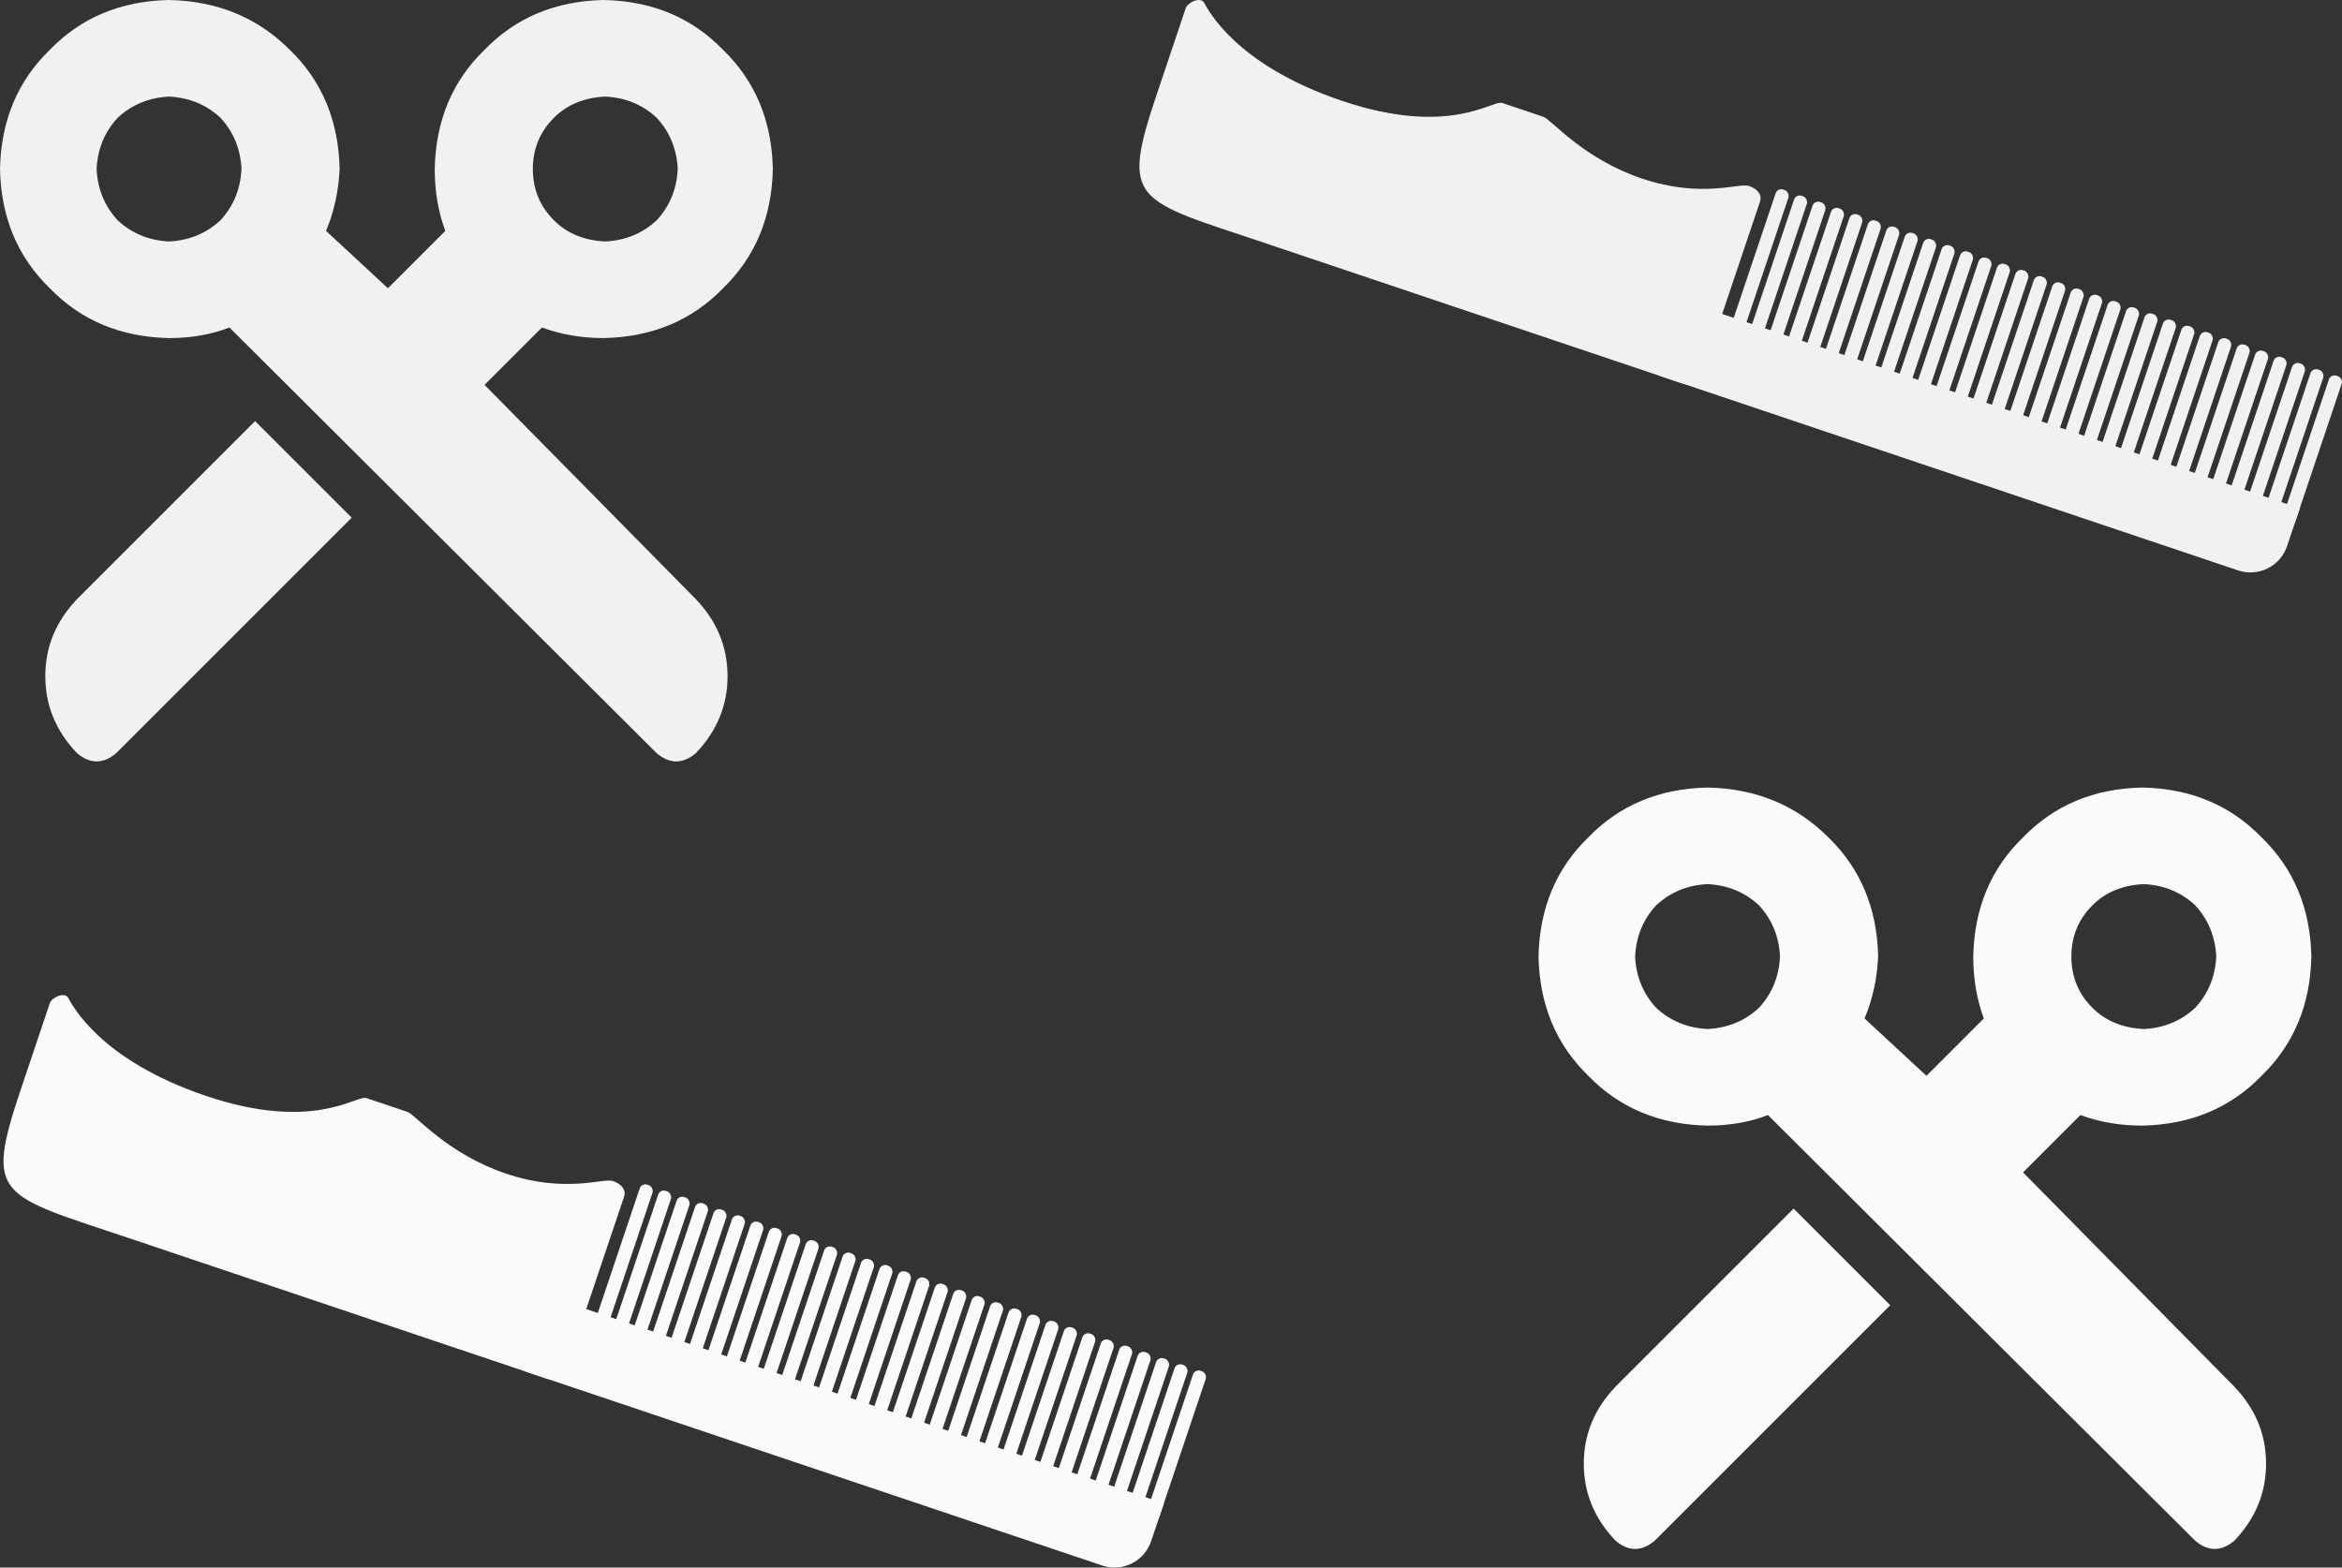 <?xml version="1.0" encoding="UTF-8"?><svg id="a" xmlns="http://www.w3.org/2000/svg" viewBox="0 0 195.815 131.08"><rect x="0" y="0" width="195.815" height="131.08" fill="#333333" stroke="none"/><defs><style>.f{fill:#f1f1f1;}.g{fill:#fafafa;}</style></defs><g id="b"><rect class="g" x="97.786" y="114.305" width="1.127" height="13.102" rx=".5" ry=".5" transform="translate(153.024 266.764) rotate(-161.404)"/><rect class="g" x="96.244" y="113.786" width="1.127" height="13.102" rx=".5" ry=".5" transform="translate(150.186 265.262) rotate(-161.404)"/><rect class="g" x="94.702" y="113.267" width="1.127" height="13.102" rx=".5" ry=".5" transform="translate(147.348 263.76) rotate(-161.404)"/><rect class="g" x="93.16" y="112.748" width="1.127" height="13.102" rx=".5" ry=".5" transform="translate(144.51 262.257) rotate(-161.404)"/><rect class="g" x="91.618" y="112.23" width="1.127" height="13.102" rx=".5" ry=".5" transform="translate(141.672 260.755) rotate(-161.404)"/><rect class="g" x="90.076" y="111.711" width="1.127" height="13.102" rx=".5" ry=".5" transform="translate(138.834 259.253) rotate(-161.404)"/><rect class="g" x="88.534" y="111.192" width="1.127" height="13.102" rx=".5" ry=".5" transform="translate(135.996 257.751) rotate(-161.404)"/><rect class="g" x="86.992" y="110.673" width="1.127" height="13.102" rx=".5" ry=".5" transform="translate(133.158 256.248) rotate(-161.404)"/><rect class="g" x="85.45" y="110.154" width="1.127" height="13.102" rx=".5" ry=".5" transform="translate(130.32 254.746) rotate(-161.404)"/><rect class="g" x="83.908" y="109.636" width="1.127" height="13.102" rx=".5" ry=".5" transform="translate(127.482 253.244) rotate(-161.404)"/><rect class="g" x="82.366" y="109.117" width="1.127" height="13.102" rx=".5" ry=".5" transform="translate(124.644 251.742) rotate(-161.404)"/><rect class="g" x="80.824" y="108.598" width="1.127" height="13.102" rx=".5" ry=".5" transform="translate(121.806 250.239) rotate(-161.404)"/><rect class="g" x="79.282" y="108.079" width="1.127" height="13.102" rx=".5" ry=".5" transform="translate(118.968 248.737) rotate(-161.404)"/><rect class="g" x="77.74" y="107.56" width="1.127" height="13.102" rx=".5" ry=".5" transform="translate(116.13 247.235) rotate(-161.404)"/><rect class="g" x="76.198" y="107.042" width="1.127" height="13.102" rx=".5" ry=".5" transform="translate(113.292 245.733) rotate(-161.404)"/><rect class="g" x="74.656" y="106.523" width="1.127" height="13.102" rx=".5" ry=".5" transform="translate(110.454 244.23) rotate(-161.404)"/><rect class="g" x="73.114" y="106.004" width="1.127" height="13.102" rx=".5" ry=".5" transform="translate(107.616 242.728) rotate(-161.404)"/><rect class="g" x="71.572" y="105.485" width="1.127" height="13.102" rx=".5" ry=".5" transform="translate(104.778 241.226) rotate(-161.404)"/><rect class="g" x="70.03" y="104.966" width="1.127" height="13.102" rx=".5" ry=".5" transform="translate(101.94 239.724) rotate(-161.404)"/><rect class="g" x="68.488" y="104.448" width="1.127" height="13.102" rx=".5" ry=".5" transform="translate(99.102 238.221) rotate(-161.404)"/><rect class="g" x="66.946" y="103.929" width="1.127" height="13.102" rx=".5" ry=".5" transform="translate(96.264 236.719) rotate(-161.404)"/><rect class="g" x="65.404" y="103.41" width="1.127" height="13.102" rx=".5" ry=".5" transform="translate(93.426 235.217) rotate(-161.404)"/><rect class="g" x="63.862" y="102.891" width="1.127" height="13.102" rx=".5" ry=".5" transform="translate(90.588 233.715) rotate(-161.404)"/><rect class="g" x="62.32" y="102.372" width="1.127" height="13.102" rx=".5" ry=".5" transform="translate(87.75 232.213) rotate(-161.404)"/><rect class="g" x="60.778" y="101.853" width="1.127" height="13.102" rx=".5" ry=".5" transform="translate(84.912 230.71) rotate(-161.404)"/><rect class="g" x="59.236" y="101.335" width="1.127" height="13.102" rx=".5" ry=".5" transform="translate(82.074 229.208) rotate(-161.404)"/><rect class="g" x="57.694" y="100.816" width="1.127" height="13.102" rx=".5" ry=".5" transform="translate(79.236 227.706) rotate(-161.404)"/><rect class="g" x="56.152" y="100.297" width="1.127" height="13.102" rx=".5" ry=".5" transform="translate(76.398 226.204) rotate(-161.404)"/><rect class="g" x="54.61" y="99.778" width="1.127" height="13.102" rx=".5" ry=".5" transform="translate(73.56 224.701) rotate(-161.404)"/><rect class="g" x="53.068" y="99.259" width="1.127" height="13.102" rx=".5" ry=".5" transform="translate(70.722 223.199) rotate(-161.404)"/><rect class="g" x="51.526" y="98.741" width="1.127" height="13.102" rx=".5" ry=".5" transform="translate(67.884 221.697) rotate(-161.404)"/><path class="g" d="M46.63,116.889h51.048v6.568H43.401v-3.339c0-1.782,1.447-3.229,3.229-3.229Z" transform="translate(99.075 256.567) rotate(-161.404)"/><path class="g" d="M5.695,83.431c.307,.516,2.567,5.194,11.556,8.219s12.566-.103,13.373,.169l3.43,1.154c.697,.235,3.299,3.499,8.266,5.171s8.121,.343,8.921,.612,1.107,.806,.946,1.286l-4.973,14.781c-.162,.48-.847,.683-1.53,.453,0,0-23.423-7.881-34.634-11.653-11.211-3.772-12.373-3.421-9.279-12.618s2.396-7.12,2.396-7.12c.162-.48,1.224-.968,1.53-.453Z"/></g><g id="c"><rect class="f" x="192.762" y="31.094" width="1.127" height="13.102" rx=".5" ry=".5" transform="translate(364.552 134.974) rotate(-161.404)"/><rect class="f" x="191.22" y="30.575" width="1.127" height="13.102" rx=".5" ry=".5" transform="translate(361.714 133.471) rotate(-161.404)"/><rect class="f" x="189.678" y="30.057" width="1.127" height="13.102" rx=".5" ry=".5" transform="translate(358.876 131.969) rotate(-161.404)"/><rect class="f" x="188.136" y="29.538" width="1.127" height="13.102" rx=".5" ry=".5" transform="translate(356.038 130.467) rotate(-161.404)"/><rect class="f" x="186.594" y="29.019" width="1.127" height="13.102" rx=".5" ry=".5" transform="translate(353.2 128.965) rotate(-161.404)"/><rect class="f" x="185.052" y="28.5" width="1.127" height="13.102" rx=".5" ry=".5" transform="translate(350.362 127.462) rotate(-161.404)"/><rect class="f" x="183.51" y="27.981" width="1.127" height="13.102" rx=".5" ry=".5" transform="translate(347.524 125.96) rotate(-161.404)"/><rect class="f" x="181.968" y="27.462" width="1.127" height="13.102" rx=".5" ry=".5" transform="translate(344.686 124.458) rotate(-161.404)"/><rect class="f" x="180.426" y="26.944" width="1.127" height="13.102" rx=".5" ry=".5" transform="translate(341.848 122.956) rotate(-161.404)"/><rect class="f" x="178.884" y="26.425" width="1.127" height="13.102" rx=".5" ry=".5" transform="translate(339.01 121.454) rotate(-161.404)"/><rect class="f" x="177.342" y="25.906" width="1.127" height="13.102" rx=".5" ry=".5" transform="translate(336.172 119.951) rotate(-161.404)"/><rect class="f" x="175.8" y="25.387" width="1.127" height="13.102" rx=".5" ry=".5" transform="translate(333.334 118.449) rotate(-161.404)"/><rect class="f" x="174.258" y="24.868" width="1.127" height="13.102" rx=".5" ry=".5" transform="translate(330.496 116.947) rotate(-161.404)"/><rect class="f" x="172.716" y="24.35" width="1.127" height="13.102" rx=".5" ry=".5" transform="translate(327.658 115.445) rotate(-161.404)"/><rect class="f" x="171.174" y="23.831" width="1.127" height="13.102" rx=".5" ry=".5" transform="translate(324.82 113.942) rotate(-161.404)"/><rect class="f" x="169.632" y="23.312" width="1.127" height="13.102" rx=".5" ry=".5" transform="translate(321.982 112.44) rotate(-161.404)"/><rect class="f" x="168.09" y="22.793" width="1.127" height="13.102" rx=".5" ry=".5" transform="translate(319.144 110.938) rotate(-161.404)"/><rect class="f" x="166.548" y="22.274" width="1.127" height="13.102" rx=".5" ry=".5" transform="translate(316.306 109.436) rotate(-161.404)"/><rect class="f" x="165.006" y="21.756" width="1.127" height="13.102" rx=".5" ry=".5" transform="translate(313.468 107.933) rotate(-161.404)"/><rect class="f" x="163.464" y="21.237" width="1.127" height="13.102" rx=".5" ry=".5" transform="translate(310.63 106.431) rotate(-161.404)"/><rect class="f" x="161.922" y="20.718" width="1.127" height="13.102" rx=".5" ry=".5" transform="translate(307.792 104.929) rotate(-161.404)"/><rect class="f" x="160.38" y="20.199" width="1.127" height="13.102" rx=".5" ry=".5" transform="translate(304.954 103.427) rotate(-161.404)"/><rect class="f" x="158.838" y="19.68" width="1.127" height="13.102" rx=".5" ry=".5" transform="translate(302.116 101.924) rotate(-161.404)"/><rect class="f" x="157.296" y="19.162" width="1.127" height="13.102" rx=".5" ry=".5" transform="translate(299.278 100.422) rotate(-161.404)"/><rect class="f" x="155.754" y="18.643" width="1.127" height="13.102" rx=".5" ry=".5" transform="translate(296.44 98.92) rotate(-161.404)"/><rect class="f" x="154.212" y="18.124" width="1.127" height="13.102" rx=".5" ry=".5" transform="translate(293.602 97.418) rotate(-161.404)"/><rect class="f" x="152.67" y="17.605" width="1.127" height="13.102" rx=".5" ry=".5" transform="translate(290.764 95.915) rotate(-161.404)"/><rect class="f" x="151.128" y="17.086" width="1.127" height="13.102" rx=".5" ry=".5" transform="translate(287.926 94.413) rotate(-161.404)"/><rect class="f" x="149.586" y="16.568" width="1.127" height="13.102" rx=".5" ry=".5" transform="translate(285.088 92.911) rotate(-161.404)"/><rect class="f" x="148.044" y="16.049" width="1.127" height="13.102" rx=".5" ry=".5" transform="translate(282.25 91.409) rotate(-161.404)"/><rect class="f" x="146.502" y="15.53" width="1.127" height="13.102" rx=".5" ry=".5" transform="translate(279.412 89.906) rotate(-161.404)"/><path class="f" d="M141.606,33.678h51.048v6.568h-54.277v-3.339c0-1.782,1.447-3.229,3.229-3.229Z" transform="translate(310.604 124.776) rotate(-161.404)"/><path class="f" d="M100.671,.221c.307,.516,2.567,5.194,11.556,8.219s12.566-.103,13.373,.169l3.43,1.154c.697,.235,3.299,3.499,8.266,5.171s8.121,.343,8.921,.612,1.107,.806,.946,1.286l-4.973,14.781c-.162,.48-.847,.683-1.53,.453,0,0-23.423-7.881-34.634-11.653-11.211-3.772-12.373-3.421-9.279-12.618s2.396-7.12,2.396-7.12c.162-.48,1.224-.968,1.53-.453Z"/></g><g id="d"><path class="f" d="M60.832,56.541c0,2.439-.883,4.584-2.65,6.437-1.095,.925-2.189,.925-3.282,0L19.184,27.387c-1.515,.588-3.199,.884-5.048,.884-4.039-.085-7.362-1.473-9.971-4.165C1.473,21.497,.084,18.174,0,14.135,.084,10.097,1.473,6.772,4.165,4.165,6.773,1.471,10.097,.083,14.135,0c4.039,.083,7.403,1.471,10.096,4.165,2.692,2.607,4.08,5.932,4.165,9.97-.085,1.85-.463,3.575-1.136,5.174l5.174,4.796,4.796-4.796c-.589-1.599-.883-3.325-.883-5.174,.083-4.039,1.471-7.363,4.165-9.97C43.119,1.471,46.444,.083,50.483,0c4.039,.083,7.361,1.471,9.97,4.165,2.692,2.607,4.08,5.932,4.165,9.97-.085,4.039-1.473,7.361-4.165,9.97-2.609,2.692-5.932,4.08-9.97,4.165-1.852,0-3.577-.296-5.175-.884l-4.796,4.796,17.669,17.922c1.767,1.85,2.65,3.995,2.65,6.437Zm-31.425-13.252L9.718,62.978c-1.094,.925-2.187,.925-3.281,0-1.767-1.852-2.65-3.998-2.65-6.437,0-2.441,.883-4.587,2.65-6.437l14.893-14.893,8.077,8.077ZM9.844,18.426c1.177,1.092,2.607,1.682,4.291,1.767,1.682-.085,3.112-.675,4.291-1.767,1.092-1.179,1.682-2.609,1.767-4.291-.084-1.684-.674-3.114-1.767-4.291-1.179-1.095-2.609-1.684-4.291-1.767-1.684,.083-3.114,.672-4.291,1.767-1.095,1.177-1.684,2.607-1.767,4.291,.083,1.682,.672,3.112,1.767,4.291Zm45.056,0c1.093-1.179,1.682-2.609,1.767-4.291-.085-1.684-.674-3.114-1.767-4.291-1.179-1.095-2.609-1.684-4.291-1.767-1.767,.083-3.198,.672-4.291,1.767-1.179,1.177-1.767,2.607-1.767,4.291,0,1.682,.588,3.112,1.767,4.291,1.093,1.092,2.524,1.682,4.291,1.767,1.682-.085,3.112-.675,4.291-1.767Z"/></g><g id="e"><path class="g" d="M189.466,122.395c0,2.439-.883,4.584-2.649,6.437-1.095,.925-2.189,.925-3.282,0l-35.716-35.591c-1.515,.588-3.199,.884-5.048,.884-4.039-.085-7.362-1.473-9.971-4.165-2.691-2.609-4.08-5.932-4.165-9.97,.084-4.039,1.473-7.363,4.165-9.97,2.609-2.694,5.932-4.082,9.971-4.165,4.039,.083,7.403,1.471,10.096,4.165,2.692,2.607,4.08,5.932,4.165,9.97-.085,1.85-.463,3.575-1.136,5.174l5.174,4.796,4.796-4.796c-.589-1.599-.883-3.325-.883-5.174,.083-4.039,1.471-7.363,4.165-9.97,2.607-2.694,5.932-4.082,9.971-4.165,4.039,.083,7.361,1.471,9.97,4.165,2.691,2.607,4.08,5.932,4.165,9.97-.085,4.039-1.474,7.361-4.165,9.97-2.609,2.692-5.932,4.08-9.97,4.165-1.852,0-3.577-.296-5.175-.884l-4.796,4.796,17.669,17.922c1.767,1.85,2.649,3.995,2.649,6.437Zm-31.425-13.252l-19.688,19.688c-1.094,.925-2.187,.925-3.281,0-1.767-1.852-2.65-3.998-2.65-6.437,0-2.441,.883-4.587,2.65-6.437l14.893-14.893,8.077,8.077Zm-19.562-24.863c1.177,1.092,2.607,1.682,4.291,1.767,1.682-.085,3.112-.675,4.291-1.767,1.092-1.179,1.682-2.609,1.767-4.291-.084-1.684-.674-3.114-1.767-4.291-1.179-1.095-2.609-1.684-4.291-1.767-1.684,.083-3.114,.672-4.291,1.767-1.095,1.177-1.684,2.607-1.767,4.291,.083,1.682,.672,3.112,1.767,4.291Zm45.056,0c1.093-1.179,1.682-2.609,1.767-4.291-.085-1.684-.674-3.114-1.767-4.291-1.179-1.095-2.609-1.684-4.291-1.767-1.767,.083-3.198,.672-4.291,1.767-1.179,1.177-1.767,2.607-1.767,4.291,0,1.682,.588,3.112,1.767,4.291,1.093,1.092,2.524,1.682,4.291,1.767,1.682-.085,3.112-.675,4.291-1.767Z"/></g></svg>